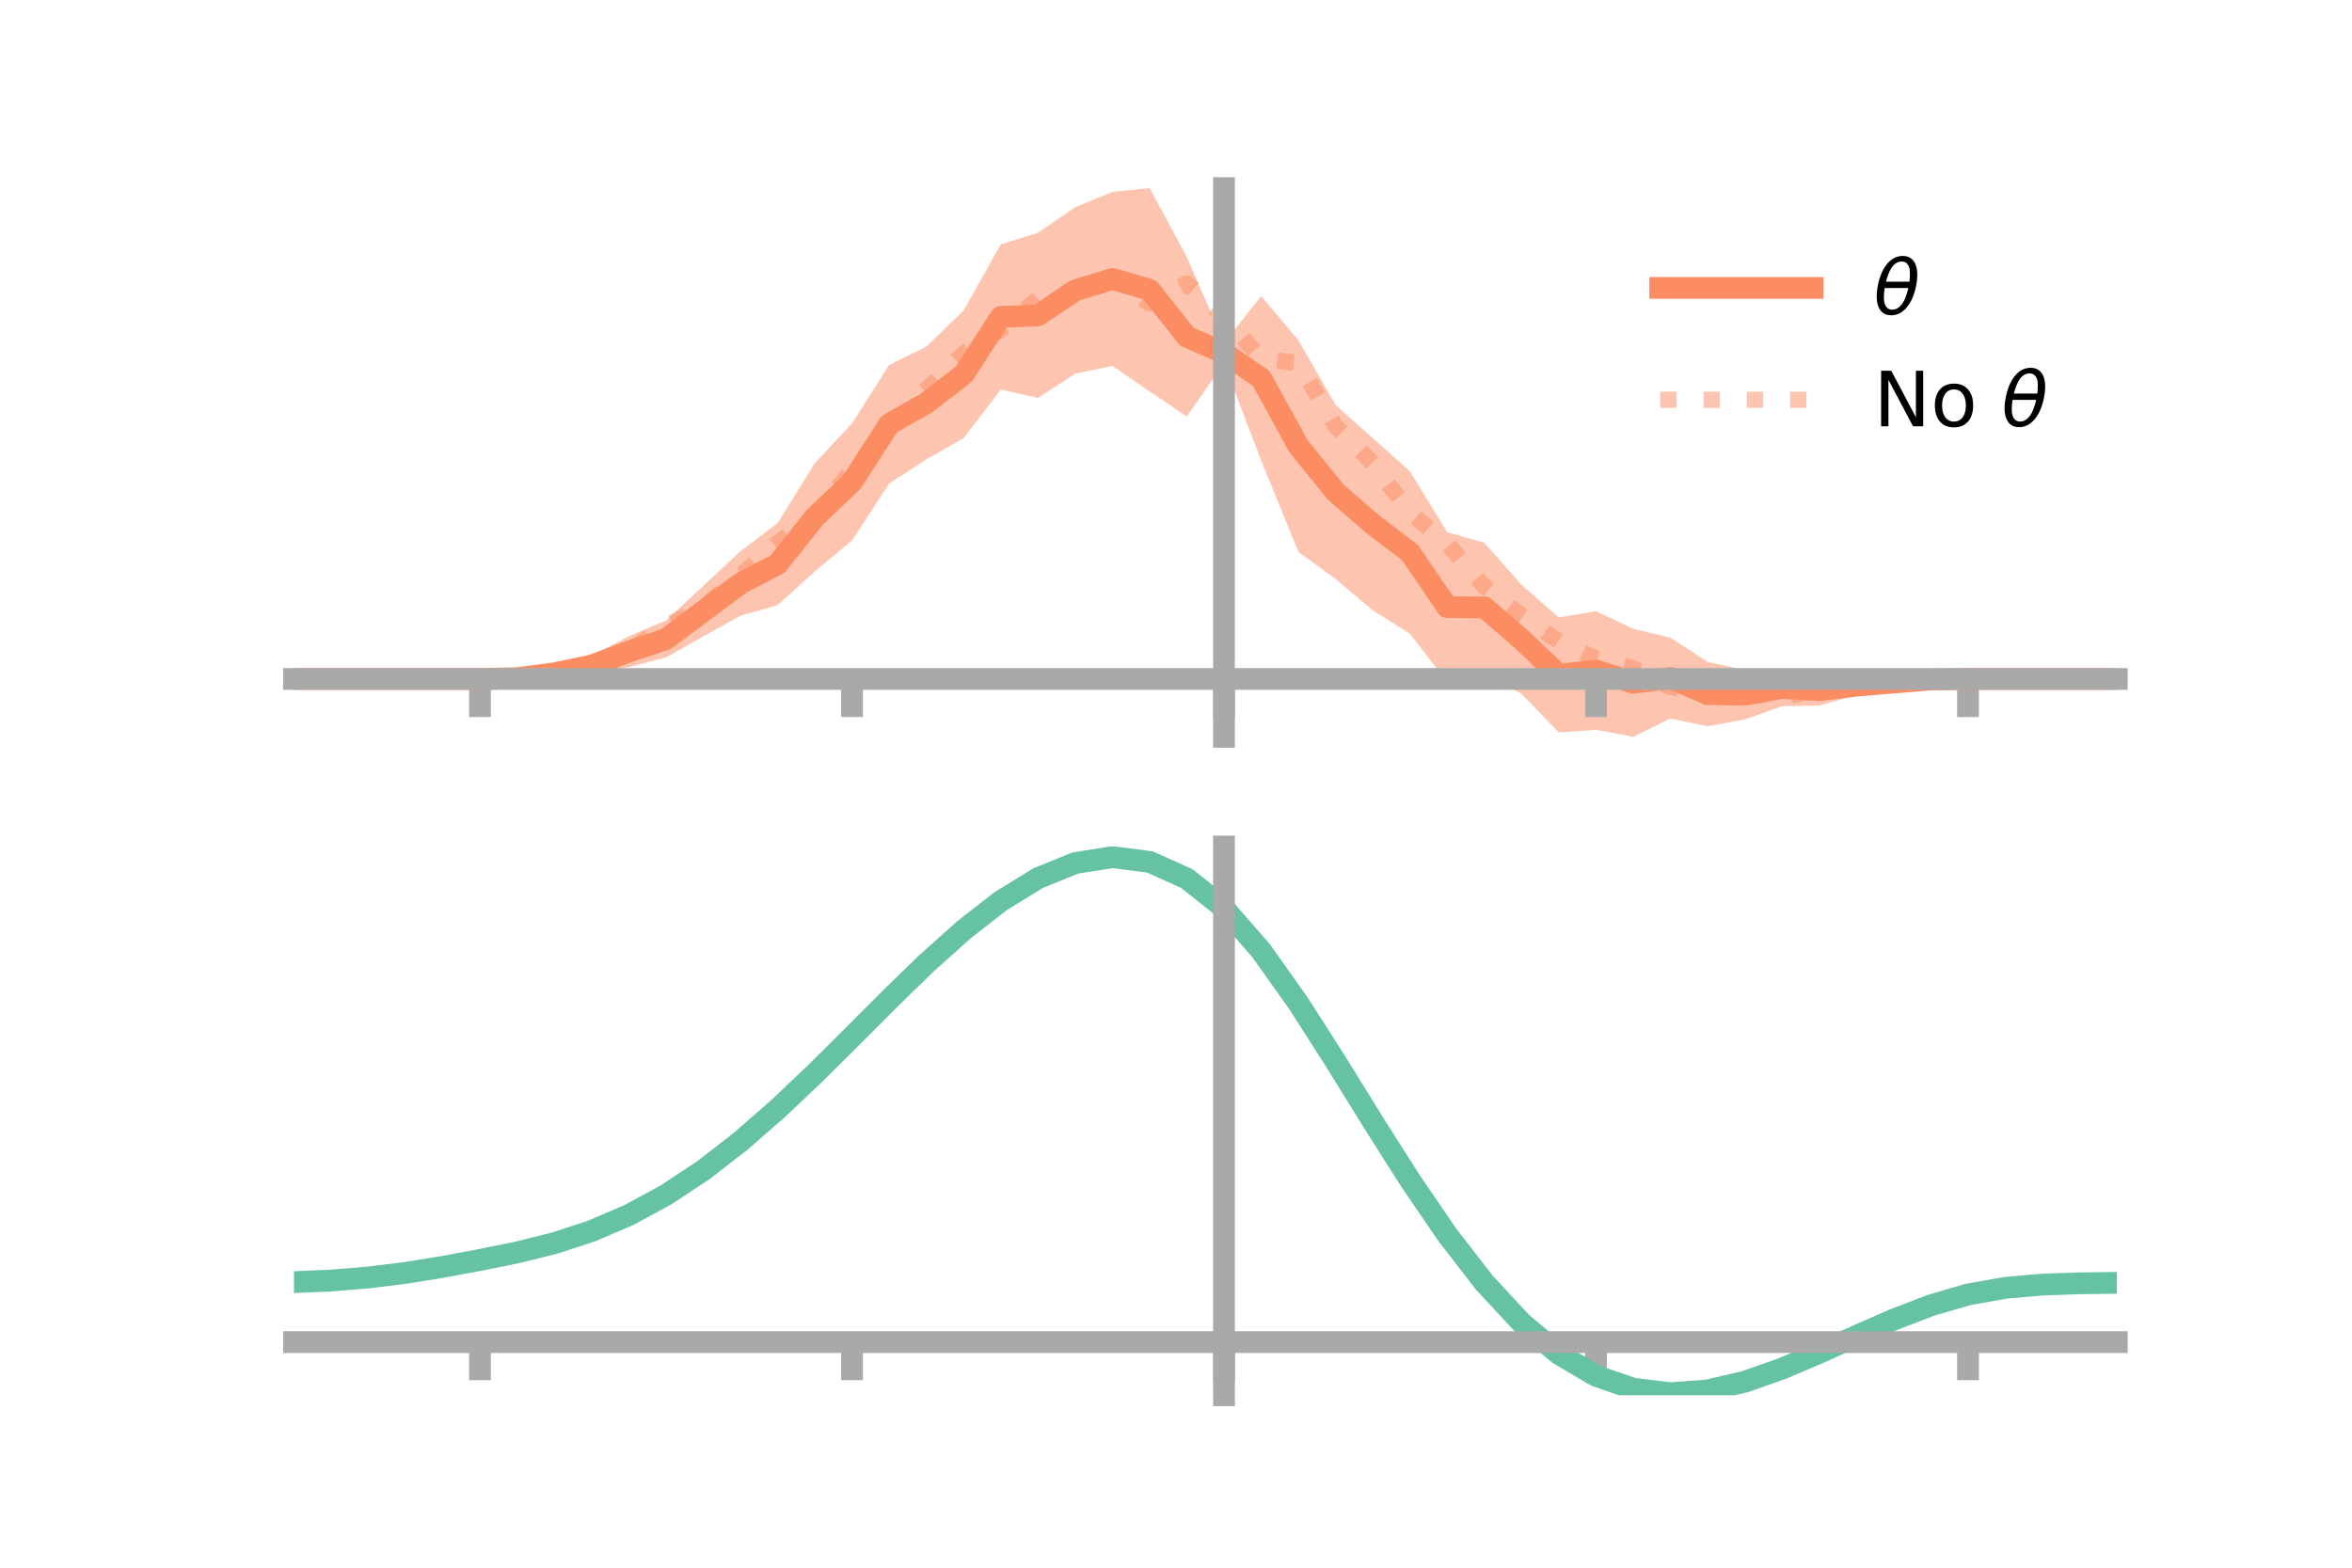 <?xml version="1.0" encoding="utf-8" standalone="no"?>
<!DOCTYPE svg PUBLIC "-//W3C//DTD SVG 1.1//EN"
  "http://www.w3.org/Graphics/SVG/1.1/DTD/svg11.dtd">
<!-- Created with matplotlib (https://matplotlib.org/) -->
<svg height="144pt" version="1.1" viewBox="0 0 216 144" width="216pt" xmlns="http://www.w3.org/2000/svg" xmlns:xlink="http://www.w3.org/1999/xlink">
 <defs>
  <style type="text/css">*{stroke-linecap:butt;stroke-linejoin:round;}</style>
 </defs>
 <g id="figure_1">
  <g id="patch_1">
   <path d="M 0 144 
L 216 144 
L 216 0 
L 0 0 
z
" style="fill:none;"/>
  </g>
  <g id="axes_1">
   <g id="patch_2">
    <path d="M 27 67.68 
L 194.4 67.68 
L 194.4 17.28 
L 27 17.28 
z
" style="fill:none;"/>
   </g>
   <g id="PolyCollection_1">
    <path clip-path="url(#p1c29fc26f0)" d="M 27 62.368 
L 27 62.368 
L 30.416 62.368 
L 33.833 62.368 
L 37.249 62.368 
L 40.665 62.368 
L 44.082 62.363 
L 47.498 62.097 
L 50.914 61.336 
L 54.331 60.254 
L 57.747 58.438 
L 61.163 56.996 
L 64.58 53.822 
L 67.996 50.631 
L 71.412 48.051 
L 74.829 42.549 
L 78.245 38.888 
L 81.661 33.525 
L 85.078 31.838 
L 88.494 28.523 
L 91.91 22.45 
L 95.327 21.376 
L 98.743 19.036 
L 102.159 17.629 
L 105.576 17.28 
L 108.992 23.6 
L 112.408 31.492 
L 115.824 27.196 
L 119.241 31.255 
L 122.657 37.206 
L 126.073 40.245 
L 129.49 43.291 
L 132.906 48.886 
L 136.322 49.863 
L 139.739 53.727 
L 143.155 56.718 
L 146.571 56.136 
L 149.988 57.757 
L 153.404 58.564 
L 156.82 60.798 
L 160.237 61.543 
L 163.653 61.503 
L 167.069 61.956 
L 170.486 62.103 
L 173.902 62.186 
L 177.318 62.216 
L 180.735 62.365 
L 184.151 62.368 
L 187.567 62.368 
L 190.984 62.368 
L 194.4 62.368 
L 194.4 62.368 
L 194.4 62.368 
L 190.984 62.368 
L 187.567 62.368 
L 184.151 62.368 
L 180.735 62.373 
L 177.318 62.614 
L 173.902 63.201 
L 170.486 63.86 
L 167.069 64.815 
L 163.653 64.867 
L 160.237 66.081 
L 156.82 66.713 
L 153.404 65.999 
L 149.988 67.68 
L 146.571 67.038 
L 143.155 67.27 
L 139.739 63.745 
L 136.322 61.722 
L 132.906 62.641 
L 129.49 58.224 
L 126.073 56.071 
L 122.657 53.185 
L 119.241 50.686 
L 115.824 42.315 
L 112.408 33.352 
L 108.992 38.255 
L 105.576 35.961 
L 102.159 33.614 
L 98.743 34.323 
L 95.327 36.556 
L 91.91 35.777 
L 88.494 40.249 
L 85.078 42.201 
L 81.661 44.404 
L 78.245 49.646 
L 74.829 52.487 
L 71.412 55.584 
L 67.996 56.564 
L 64.58 58.459 
L 61.163 60.399 
L 57.747 61.275 
L 54.331 62.013 
L 50.914 62.366 
L 47.498 62.493 
L 44.082 62.37 
L 40.665 62.368 
L 37.249 62.368 
L 33.833 62.368 
L 30.416 62.368 
L 27 62.368 
z
" style="fill:#fc8d62;fill-opacity:0.5;"/>
   </g>
   <g id="matplotlib.axis_1">
    <g id="xtick_1">
     <g id="line2d_1">
      <defs>
       <path d="M 0 0 
L 0 3.5 
" id="m549f1ef94c" style="stroke:#a9a9a9;stroke-width:2;"/>
      </defs>
      <g>
       <use style="fill:#a9a9a9;stroke:#a9a9a9;stroke-width:2;" x="44.082" xlink:href="#m549f1ef94c" y="62.368"/>
      </g>
     </g>
    </g>
    <g id="xtick_2">
     <g id="line2d_2">
      <g>
       <use style="fill:#a9a9a9;stroke:#a9a9a9;stroke-width:2;" x="78.245" xlink:href="#m549f1ef94c" y="62.368"/>
      </g>
     </g>
    </g>
    <g id="xtick_3">
     <g id="line2d_3">
      <g>
       <use style="fill:#a9a9a9;stroke:#a9a9a9;stroke-width:2;" x="112.408" xlink:href="#m549f1ef94c" y="62.368"/>
      </g>
     </g>
    </g>
    <g id="xtick_4">
     <g id="line2d_4">
      <g>
       <use style="fill:#a9a9a9;stroke:#a9a9a9;stroke-width:2;" x="146.571" xlink:href="#m549f1ef94c" y="62.368"/>
      </g>
     </g>
    </g>
    <g id="xtick_5">
     <g id="line2d_5">
      <g>
       <use style="fill:#a9a9a9;stroke:#a9a9a9;stroke-width:2;" x="180.735" xlink:href="#m549f1ef94c" y="62.368"/>
      </g>
     </g>
    </g>
   </g>
   <g id="matplotlib.axis_2"/>
   <g id="line2d_6">
    <path clip-path="url(#p1c29fc26f0)" d="M 27 62.368 
L 30.416 62.368 
L 33.833 62.368 
L 37.249 62.368 
L 40.665 62.368 
L 44.082 62.367 
L 47.498 62.295 
L 50.914 61.851 
L 54.331 61.134 
L 57.747 59.856 
L 61.163 58.698 
L 64.58 56.14 
L 67.996 53.597 
L 71.412 51.817 
L 74.829 47.518 
L 78.245 44.267 
L 81.661 38.965 
L 85.078 37.019 
L 88.494 34.386 
L 91.91 29.114 
L 95.327 28.966 
L 98.743 26.679 
L 102.159 25.621 
L 105.576 26.621 
L 108.992 30.927 
L 112.408 32.422 
L 115.824 34.756 
L 119.241 40.97 
L 122.657 45.196 
L 126.073 48.158 
L 129.49 50.758 
L 132.906 55.764 
L 136.322 55.793 
L 139.739 58.736 
L 143.155 61.994 
L 146.571 61.587 
L 149.988 62.718 
L 153.404 62.282 
L 156.82 63.756 
L 160.237 63.812 
L 163.653 63.185 
L 167.069 63.386 
L 170.486 62.982 
L 173.902 62.694 
L 177.318 62.415 
L 180.735 62.369 
L 184.151 62.368 
L 187.567 62.368 
L 190.984 62.368 
L 194.4 62.368 
" style="fill:none;stroke:#fc8d62;stroke-linecap:square;stroke-width:2;"/>
   </g>
   <g id="line2d_7">
    <path clip-path="url(#p1c29fc26f0)" d="M 27 62.368 
L 30.416 62.368 
L 33.833 62.368 
L 37.249 62.368 
L 40.665 62.368 
L 44.082 62.367 
L 47.498 62.207 
L 50.914 61.739 
L 54.331 61.092 
L 57.747 59.782 
L 61.163 57.492 
L 64.58 55.822 
L 67.996 52.883 
L 71.412 49.88 
L 74.829 47.275 
L 78.245 43.201 
L 81.661 39.329 
L 85.078 35.786 
L 88.494 32.485 
L 91.91 30.263 
L 95.327 27.442 
L 98.743 26.634 
L 102.159 25.621 
L 105.576 27.889 
L 108.992 26.027 
L 112.408 29.018 
L 115.824 32.946 
L 119.241 33.352 
L 122.657 39.158 
L 126.073 42.569 
L 129.49 47.103 
L 132.906 49.92 
L 136.322 53.89 
L 139.739 56.554 
L 143.155 58.918 
L 146.571 60.5 
L 149.988 61.396 
L 153.404 63.101 
L 156.82 63.68 
L 160.237 63.633 
L 163.653 64.094 
L 167.069 63.309 
L 170.486 62.941 
L 173.902 62.785 
L 177.318 62.501 
L 180.735 62.368 
L 184.151 62.368 
L 187.567 62.368 
L 190.984 62.368 
L 194.4 62.368 
" style="fill:none;stroke:#fc8d62;stroke-dasharray:1.5,2.475;stroke-dashoffset:0;stroke-opacity:0.5;stroke-width:1.5;"/>
   </g>
   <g id="patch_3">
    <path d="M 112.408 67.68 
L 112.408 17.28 
" style="fill:none;stroke:#a9a9a9;stroke-linecap:square;stroke-linejoin:miter;stroke-width:2;"/>
   </g>
   <g id="patch_4">
    <path d="M 194.4 67.68 
L 194.4 17.28 
" style="fill:none;"/>
   </g>
   <g id="patch_5">
    <path d="M 27 62.368 
L 194.4 62.368 
" style="fill:none;stroke:#a9a9a9;stroke-linecap:square;stroke-linejoin:miter;stroke-width:2;"/>
   </g>
   <g id="patch_6">
    <path d="M 27 17.28 
L 194.4 17.28 
" style="fill:none;"/>
   </g>
   <g id="legend_1">
    <g id="line2d_8">
     <path d="M 152.47 26.449 
L 166.47 26.449 
" style="fill:none;stroke:#fc8d62;stroke-linecap:square;stroke-width:2;"/>
    </g>
    <g id="line2d_9"/>
    <g id="text_1">
     <!-- $\theta$ -->
     <g transform="translate(172.07 28.899)scale(0.07 -0.07)">
      <defs>
       <path d="M 45.516 34.672 
L 14.453 34.672 
Q 12.359 20.062 14.5 13.875 
Q 17.188 6.25 24.469 6.25 
Q 31.781 6.25 37.359 13.922 
Q 42.234 20.656 45.516 34.672 
z
M 47.016 42.969 
Q 48.344 56.844 46.625 61.719 
Q 43.953 69.438 36.766 69.438 
Q 29.297 69.438 23.828 61.812 
Q 19.531 55.672 16.156 42.969 
z
M 38.188 76.766 
Q 49.906 76.766 54.594 66.406 
Q 59.281 56.109 55.719 37.844 
Q 52.203 19.625 43.453 9.281 
Q 34.766 -1.125 23.047 -1.125 
Q 11.281 -1.125 6.641 9.281 
Q 2 19.625 5.516 37.844 
Q 9.078 56.109 17.719 66.406 
Q 26.422 76.766 38.188 76.766 
z
" id="DejaVuSans-Oblique-952"/>
      </defs>
      <use transform="translate(0 0.234)" xlink:href="#DejaVuSans-Oblique-952"/>
     </g>
    </g>
    <g id="line2d_10">
     <path d="M 152.47 36.724 
L 166.47 36.724 
" style="fill:none;stroke:#fc8d62;stroke-dasharray:1.5,2.475;stroke-dashoffset:0;stroke-opacity:0.5;stroke-width:1.5;"/>
    </g>
    <g id="line2d_11"/>
    <g id="text_2">
     <!-- No $\theta$ -->
     <g transform="translate(172.07 39.174)scale(0.07 -0.07)">
      <defs>
       <path d="M 9.812 72.906 
L 23.094 72.906 
L 55.422 11.922 
L 55.422 72.906 
L 64.984 72.906 
L 64.984 0 
L 51.703 0 
L 19.391 60.984 
L 19.391 0 
L 9.812 0 
z
" id="DejaVuSans-78"/>
       <path d="M 30.609 48.391 
Q 23.391 48.391 19.188 42.75 
Q 14.984 37.109 14.984 27.297 
Q 14.984 17.484 19.156 11.844 
Q 23.344 6.203 30.609 6.203 
Q 37.797 6.203 41.984 11.859 
Q 46.188 17.531 46.188 27.297 
Q 46.188 37.016 41.984 42.703 
Q 37.797 48.391 30.609 48.391 
z
M 30.609 56 
Q 42.328 56 49.016 48.375 
Q 55.719 40.766 55.719 27.297 
Q 55.719 13.875 49.016 6.219 
Q 42.328 -1.422 30.609 -1.422 
Q 18.844 -1.422 12.172 6.219 
Q 5.516 13.875 5.516 27.297 
Q 5.516 40.766 12.172 48.375 
Q 18.844 56 30.609 56 
z
" id="DejaVuSans-111"/>
       <path id="DejaVuSans-32"/>
      </defs>
      <use transform="translate(0 0.234)" xlink:href="#DejaVuSans-78"/>
      <use transform="translate(74.805 0.234)" xlink:href="#DejaVuSans-111"/>
      <use transform="translate(135.986 0.234)" xlink:href="#DejaVuSans-32"/>
      <use transform="translate(167.773 0.234)" xlink:href="#DejaVuSans-Oblique-952"/>
     </g>
    </g>
   </g>
  </g>
  <g id="axes_2">
   <g id="patch_7">
    <path d="M 27 128.16 
L 194.4 128.16 
L 194.4 77.76 
L 27 77.76 
z
" style="fill:none;"/>
   </g>
   <g id="PolyCollection_2">
    <path clip-path="url(#p77008f12fa)" d="M 27 117.875 
L 27 117.671 
L 30.416 117.519 
L 33.833 117.23 
L 37.249 116.793 
L 40.665 116.225 
L 44.082 115.57 
L 47.498 114.858 
L 50.914 113.99 
L 54.331 112.853 
L 57.747 111.366 
L 61.163 109.48 
L 64.58 107.179 
L 67.996 104.481 
L 71.412 101.437 
L 74.829 98.127 
L 78.245 94.656 
L 81.661 91.15 
L 85.078 87.751 
L 88.494 84.612 
L 91.91 81.889 
L 95.327 79.739 
L 98.743 78.316 
L 102.159 77.76 
L 105.576 78.202 
L 108.992 79.756 
L 112.408 82.516 
L 115.824 86.504 
L 119.241 91.396 
L 122.657 96.823 
L 126.073 102.432 
L 129.49 107.913 
L 132.906 113.003 
L 136.322 117.493 
L 139.739 121.236 
L 143.155 124.141 
L 146.571 126.177 
L 149.988 127.369 
L 153.404 127.787 
L 156.82 127.536 
L 160.237 126.745 
L 163.653 125.556 
L 167.069 124.12 
L 170.486 122.586 
L 173.902 121.097 
L 177.318 119.789 
L 180.735 118.791 
L 184.151 118.183 
L 187.567 117.883 
L 190.984 117.77 
L 194.4 117.731 
L 194.4 117.94 
L 194.4 117.94 
L 190.984 117.988 
L 187.567 118.109 
L 184.151 118.412 
L 180.735 119.019 
L 177.318 120.017 
L 173.902 121.334 
L 170.486 122.845 
L 167.069 124.411 
L 163.653 125.878 
L 160.237 127.092 
L 156.82 127.9 
L 153.404 128.16 
L 149.988 127.75 
L 146.571 126.58 
L 143.155 124.593 
L 139.739 121.775 
L 136.322 118.156 
L 132.906 113.818 
L 129.49 108.9 
L 126.073 103.6 
L 122.657 98.17 
L 119.241 92.914 
L 115.824 88.173 
L 112.408 84.309 
L 108.992 81.639 
L 105.576 80.136 
L 102.159 79.706 
L 98.743 80.235 
L 95.327 81.594 
L 91.91 83.646 
L 88.494 86.244 
L 85.078 89.239 
L 81.661 92.48 
L 78.245 95.825 
L 74.829 99.138 
L 71.412 102.304 
L 67.996 105.221 
L 64.58 107.814 
L 61.163 110.034 
L 57.747 111.858 
L 54.331 113.296 
L 50.914 114.392 
L 47.498 115.222 
L 44.082 115.897 
L 40.665 116.514 
L 37.249 117.046 
L 33.833 117.455 
L 30.416 117.727 
L 27 117.875 
z
" style="fill:#66c2a5;fill-opacity:0.5;"/>
   </g>
   <g id="matplotlib.axis_3">
    <g id="xtick_6">
     <g id="line2d_12">
      <g>
       <use style="fill:#a9a9a9;stroke:#a9a9a9;stroke-width:2;" x="44.082" xlink:href="#m549f1ef94c" y="123.28"/>
      </g>
     </g>
    </g>
    <g id="xtick_7">
     <g id="line2d_13">
      <g>
       <use style="fill:#a9a9a9;stroke:#a9a9a9;stroke-width:2;" x="78.245" xlink:href="#m549f1ef94c" y="123.28"/>
      </g>
     </g>
    </g>
    <g id="xtick_8">
     <g id="line2d_14">
      <g>
       <use style="fill:#a9a9a9;stroke:#a9a9a9;stroke-width:2;" x="112.408" xlink:href="#m549f1ef94c" y="123.28"/>
      </g>
     </g>
    </g>
    <g id="xtick_9">
     <g id="line2d_15">
      <g>
       <use style="fill:#a9a9a9;stroke:#a9a9a9;stroke-width:2;" x="146.571" xlink:href="#m549f1ef94c" y="123.28"/>
      </g>
     </g>
    </g>
    <g id="xtick_10">
     <g id="line2d_16">
      <g>
       <use style="fill:#a9a9a9;stroke:#a9a9a9;stroke-width:2;" x="180.735" xlink:href="#m549f1ef94c" y="123.28"/>
      </g>
     </g>
    </g>
   </g>
   <g id="matplotlib.axis_4"/>
   <g id="line2d_17">
    <path clip-path="url(#p77008f12fa)" d="M 27 117.773 
L 30.416 117.623 
L 33.833 117.343 
L 37.249 116.92 
L 40.665 116.369 
L 44.082 115.733 
L 47.498 115.04 
L 50.914 114.191 
L 54.331 113.074 
L 57.747 111.612 
L 61.163 109.757 
L 64.58 107.497 
L 67.996 104.851 
L 71.412 101.87 
L 74.829 98.633 
L 78.245 95.24 
L 81.661 91.815 
L 85.078 88.495 
L 88.494 85.428 
L 91.91 82.767 
L 95.327 80.667 
L 98.743 79.275 
L 102.159 78.733 
L 105.576 79.169 
L 108.992 80.697 
L 112.408 83.412 
L 115.824 87.338 
L 119.241 92.155 
L 122.657 97.497 
L 126.073 103.016 
L 129.49 108.407 
L 132.906 113.41 
L 136.322 117.824 
L 139.739 121.505 
L 143.155 124.367 
L 146.571 126.379 
L 149.988 127.56 
L 153.404 127.973 
L 156.82 127.718 
L 160.237 126.919 
L 163.653 125.717 
L 167.069 124.265 
L 170.486 122.716 
L 173.902 121.215 
L 177.318 119.903 
L 180.735 118.905 
L 184.151 118.298 
L 187.567 117.996 
L 190.984 117.879 
L 194.4 117.835 
" style="fill:none;stroke:#66c2a5;stroke-linecap:square;stroke-width:2;"/>
   </g>
   <g id="patch_8">
    <path d="M 112.408 128.16 
L 112.408 77.76 
" style="fill:none;stroke:#a9a9a9;stroke-linecap:square;stroke-linejoin:miter;stroke-width:2;"/>
   </g>
   <g id="patch_9">
    <path d="M 194.4 128.16 
L 194.4 77.76 
" style="fill:none;"/>
   </g>
   <g id="patch_10">
    <path d="M 27 123.28 
L 194.4 123.28 
" style="fill:none;stroke:#a9a9a9;stroke-linecap:square;stroke-linejoin:miter;stroke-width:2;"/>
   </g>
   <g id="patch_11">
    <path d="M 27 77.76 
L 194.4 77.76 
" style="fill:none;"/>
   </g>
  </g>
 </g>
 <defs>
  <clipPath id="p1c29fc26f0">
   <rect height="50.4" width="167.4" x="27" y="17.28"/>
  </clipPath>
  <clipPath id="p77008f12fa">
   <rect height="50.4" width="167.4" x="27" y="77.76"/>
  </clipPath>
 </defs>
</svg>
